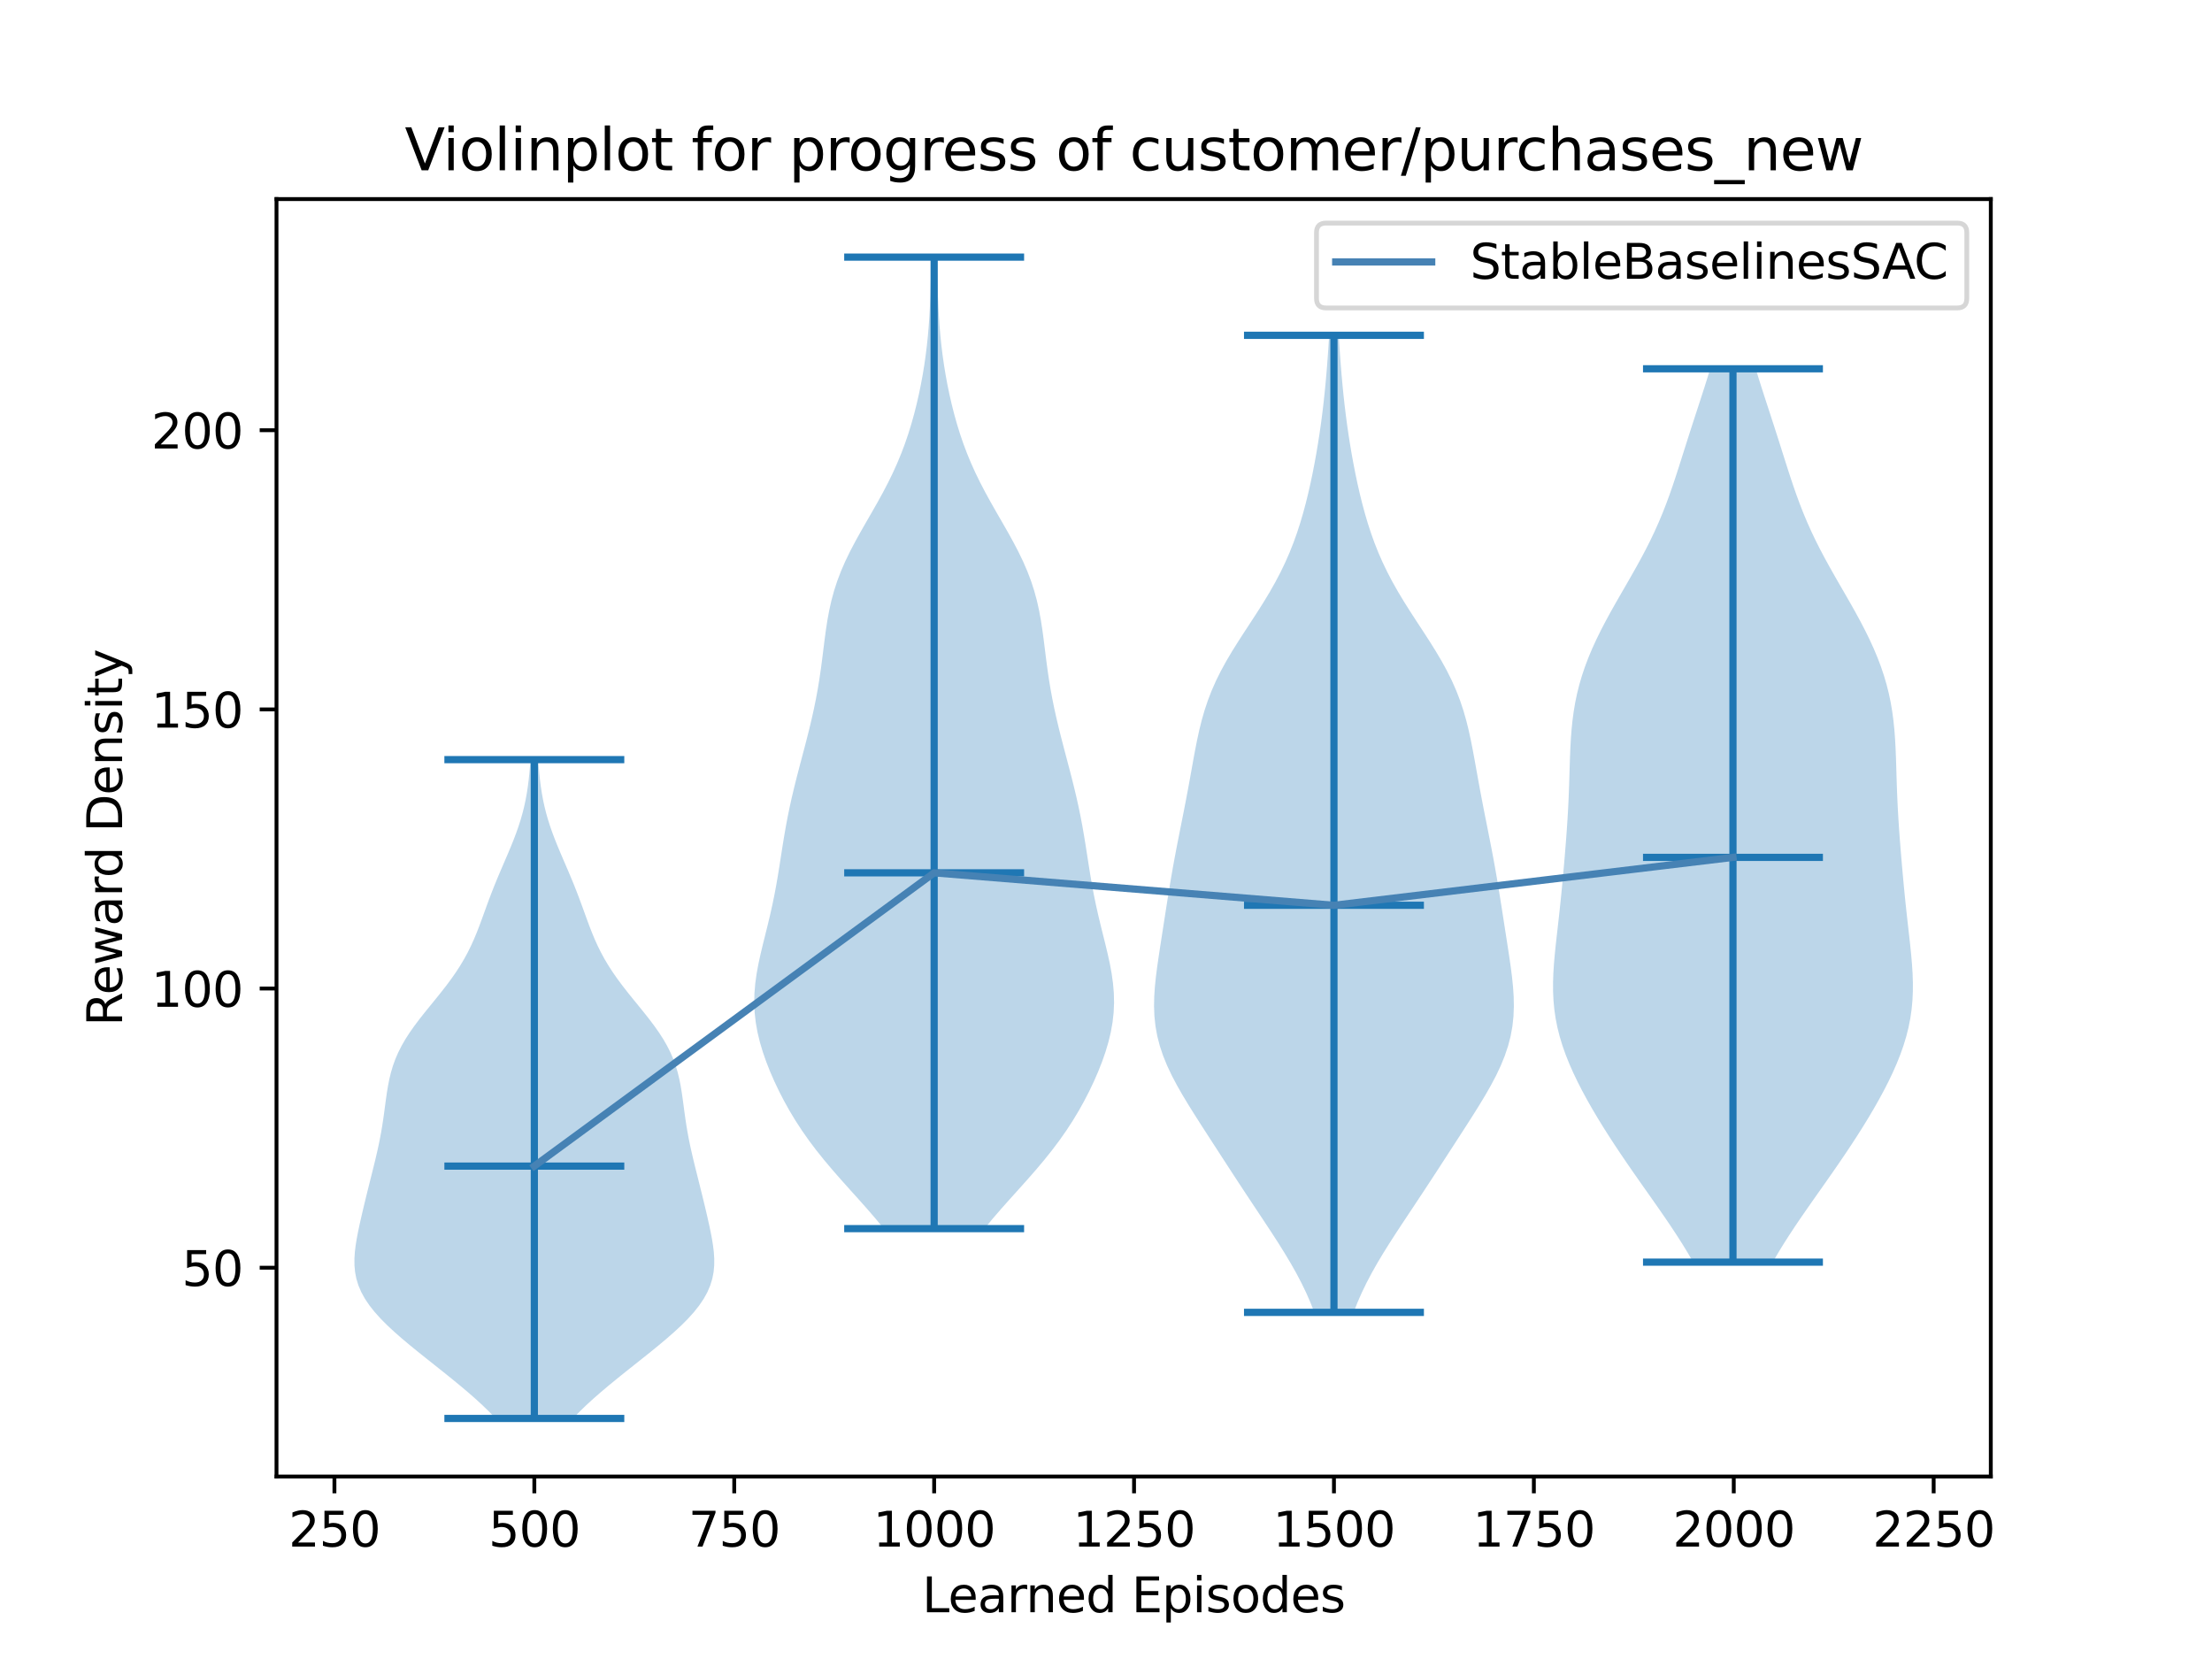 <?xml version="1.0" encoding="utf-8" standalone="no"?>
<!DOCTYPE svg PUBLIC "-//W3C//DTD SVG 1.1//EN"
  "http://www.w3.org/Graphics/SVG/1.1/DTD/svg11.dtd">
<svg xmlns:xlink="http://www.w3.org/1999/xlink" width="460.8pt" height="345.6pt" viewBox="0 0 460.8 345.6" xmlns="http://www.w3.org/2000/svg" version="1.1">
 <defs>
  <style type="text/css">*{stroke-linejoin: round; stroke-linecap: butt}</style>
 </defs>
 <g id="figure_1">
  <g id="patch_1">
   <path d="M 0 345.6 
L 460.8 345.6 
L 460.8 0 
L 0 0 
z
" style="fill: #ffffff"/>
  </g>
  <g id="axes_1">
   <g id="patch_2">
    <path d="M 57.6 307.584 
L 414.72 307.584 
L 414.72 41.472 
L 57.6 41.472 
z
" style="fill: #ffffff"/>
   </g>
   <g id="PolyCollection_1">
    <path d="M 119.372 295.488 
L 103.252 295.488 
L 101.918 294.102 
L 100.488 292.715 
L 98.972 291.329 
L 97.383 289.943 
L 95.736 288.557 
L 94.043 287.17 
L 92.318 285.784 
L 90.575 284.398 
L 88.83 283.011 
L 87.097 281.625 
L 85.395 280.239 
L 83.742 278.852 
L 82.159 277.466 
L 80.667 276.08 
L 79.287 274.694 
L 78.041 273.307 
L 76.945 271.921 
L 76.012 270.535 
L 75.25 269.148 
L 74.66 267.762 
L 74.237 266.376 
L 73.969 264.99 
L 73.841 263.603 
L 73.833 262.217 
L 73.922 260.831 
L 74.089 259.444 
L 74.313 258.058 
L 74.577 256.672 
L 74.868 255.285 
L 75.177 253.899 
L 75.497 252.513 
L 75.826 251.127 
L 76.161 249.74 
L 76.501 248.354 
L 76.846 246.968 
L 77.194 245.581 
L 77.542 244.195 
L 77.887 242.809 
L 78.224 241.423 
L 78.548 240.036 
L 78.853 238.65 
L 79.137 237.264 
L 79.396 235.877 
L 79.63 234.491 
L 79.841 233.105 
L 80.035 231.718 
L 80.219 230.332 
L 80.405 228.946 
L 80.605 227.56 
L 80.835 226.173 
L 81.11 224.787 
L 81.447 223.401 
L 81.86 222.014 
L 82.362 220.628 
L 82.96 219.242 
L 83.66 217.856 
L 84.46 216.469 
L 85.354 215.083 
L 86.331 213.697 
L 87.377 212.31 
L 88.472 210.924 
L 89.595 209.538 
L 90.724 208.151 
L 91.84 206.765 
L 92.922 205.379 
L 93.956 203.993 
L 94.928 202.606 
L 95.83 201.22 
L 96.659 199.834 
L 97.415 198.447 
L 98.102 197.061 
L 98.73 195.675 
L 99.307 194.289 
L 99.847 192.902 
L 100.362 191.516 
L 100.865 190.13 
L 101.367 188.743 
L 101.878 187.357 
L 102.404 185.971 
L 102.95 184.585 
L 103.515 183.198 
L 104.098 181.812 
L 104.692 180.426 
L 105.29 179.039 
L 105.884 177.653 
L 106.464 176.267 
L 107.021 174.88 
L 107.546 173.494 
L 108.032 172.108 
L 108.473 170.722 
L 108.867 169.335 
L 109.211 167.949 
L 109.507 166.563 
L 109.758 165.176 
L 109.967 163.79 
L 110.141 162.404 
L 110.284 161.018 
L 110.404 159.631 
L 110.505 158.245 
L 112.119 158.245 
L 112.119 158.245 
L 112.22 159.631 
L 112.34 161.018 
L 112.483 162.404 
L 112.657 163.79 
L 112.866 165.176 
L 113.117 166.563 
L 113.413 167.949 
L 113.758 169.335 
L 114.151 170.722 
L 114.592 172.108 
L 115.078 173.494 
L 115.603 174.88 
L 116.16 176.267 
L 116.74 177.653 
L 117.334 179.039 
L 117.932 180.426 
L 118.526 181.812 
L 119.109 183.198 
L 119.674 184.585 
L 120.22 185.971 
L 120.746 187.357 
L 121.257 188.743 
L 121.759 190.13 
L 122.262 191.516 
L 122.777 192.902 
L 123.317 194.289 
L 123.894 195.675 
L 124.522 197.061 
L 125.21 198.447 
L 125.966 199.834 
L 126.794 201.22 
L 127.697 202.606 
L 128.668 203.993 
L 129.702 205.379 
L 130.784 206.765 
L 131.9 208.151 
L 133.03 209.538 
L 134.153 210.924 
L 135.247 212.31 
L 136.293 213.697 
L 137.27 215.083 
L 138.165 216.469 
L 138.964 217.856 
L 139.664 219.242 
L 140.262 220.628 
L 140.764 222.014 
L 141.177 223.401 
L 141.514 224.787 
L 141.789 226.173 
L 142.019 227.56 
L 142.219 228.946 
L 142.405 230.332 
L 142.589 231.718 
L 142.783 233.105 
L 142.994 234.491 
L 143.228 235.877 
L 143.487 237.264 
L 143.771 238.65 
L 144.076 240.036 
L 144.4 241.423 
L 144.737 242.809 
L 145.082 244.195 
L 145.43 245.581 
L 145.778 246.968 
L 146.123 248.354 
L 146.463 249.74 
L 146.798 251.127 
L 147.127 252.513 
L 147.447 253.899 
L 147.756 255.285 
L 148.047 256.672 
L 148.312 258.058 
L 148.535 259.444 
L 148.702 260.831 
L 148.791 262.217 
L 148.783 263.603 
L 148.655 264.99 
L 148.387 266.376 
L 147.964 267.762 
L 147.374 269.148 
L 146.612 270.535 
L 145.679 271.921 
L 144.583 273.307 
L 143.337 274.694 
L 141.957 276.08 
L 140.465 277.466 
L 138.882 278.852 
L 137.229 280.239 
L 135.527 281.625 
L 133.794 283.011 
L 132.049 284.398 
L 130.306 285.784 
L 128.582 287.17 
L 126.888 288.557 
L 125.241 289.943 
L 123.652 291.329 
L 122.136 292.715 
L 120.706 294.102 
L 119.372 295.488 
z
" clip-path="url(#pfdbe1cafb4)" style="fill: #1f77b4; fill-opacity: 0.3"/>
   </g>
   <g id="PolyCollection_2">
    <path d="M 205.087 255.943 
L 184.112 255.943 
L 182.429 253.899 
L 180.662 251.855 
L 178.842 249.811 
L 177.001 247.767 
L 175.172 245.722 
L 173.383 243.678 
L 171.662 241.634 
L 170.026 239.59 
L 168.488 237.546 
L 167.054 235.501 
L 165.722 233.457 
L 164.49 231.413 
L 163.35 229.369 
L 162.295 227.325 
L 161.322 225.28 
L 160.43 223.236 
L 159.623 221.192 
L 158.91 219.148 
L 158.3 217.104 
L 157.807 215.059 
L 157.441 213.015 
L 157.211 210.971 
L 157.12 208.927 
L 157.166 206.883 
L 157.34 204.838 
L 157.626 202.794 
L 158.003 200.75 
L 158.45 198.706 
L 158.939 196.662 
L 159.448 194.618 
L 159.955 192.573 
L 160.443 190.529 
L 160.9 188.485 
L 161.321 186.441 
L 161.705 184.397 
L 162.057 182.352 
L 162.387 180.308 
L 162.705 178.264 
L 163.024 176.22 
L 163.357 174.176 
L 163.713 172.131 
L 164.1 170.087 
L 164.521 168.043 
L 164.976 165.999 
L 165.462 163.955 
L 165.975 161.91 
L 166.506 159.866 
L 167.046 157.822 
L 167.586 155.778 
L 168.116 153.734 
L 168.629 151.689 
L 169.115 149.645 
L 169.568 147.601 
L 169.984 145.557 
L 170.359 143.513 
L 170.694 141.468 
L 170.994 139.424 
L 171.265 137.38 
L 171.52 135.336 
L 171.775 133.292 
L 172.049 131.247 
L 172.364 129.203 
L 172.74 127.159 
L 173.197 125.115 
L 173.752 123.071 
L 174.416 121.026 
L 175.194 118.982 
L 176.082 116.938 
L 177.07 114.894 
L 178.142 112.85 
L 179.275 110.805 
L 180.444 108.761 
L 181.623 106.717 
L 182.786 104.673 
L 183.911 102.629 
L 184.98 100.585 
L 185.98 98.54 
L 186.905 96.496 
L 187.751 94.452 
L 188.521 92.408 
L 189.218 90.364 
L 189.85 88.319 
L 190.422 86.275 
L 190.94 84.231 
L 191.409 82.187 
L 191.832 80.143 
L 192.21 78.098 
L 192.545 76.054 
L 192.837 74.01 
L 193.088 71.966 
L 193.299 69.922 
L 193.472 67.877 
L 193.61 65.833 
L 193.719 63.789 
L 193.803 61.745 
L 193.867 59.701 
L 193.918 57.656 
L 193.96 55.612 
L 193.997 53.568 
L 195.202 53.568 
L 195.202 53.568 
L 195.239 55.612 
L 195.281 57.656 
L 195.332 59.701 
L 195.396 61.745 
L 195.48 63.789 
L 195.589 65.833 
L 195.727 67.877 
L 195.9 69.922 
L 196.111 71.966 
L 196.362 74.01 
L 196.654 76.054 
L 196.989 78.098 
L 197.368 80.143 
L 197.79 82.187 
L 198.259 84.231 
L 198.777 86.275 
L 199.349 88.319 
L 199.981 90.364 
L 200.679 92.408 
L 201.448 94.452 
L 202.295 96.496 
L 203.219 98.54 
L 204.219 100.585 
L 205.288 102.629 
L 206.413 104.673 
L 207.576 106.717 
L 208.755 108.761 
L 209.924 110.805 
L 211.057 112.85 
L 212.129 114.894 
L 213.117 116.938 
L 214.005 118.982 
L 214.783 121.026 
L 215.447 123.071 
L 216.002 125.115 
L 216.459 127.159 
L 216.835 129.203 
L 217.15 131.247 
L 217.424 133.292 
L 217.679 135.336 
L 217.934 137.38 
L 218.206 139.424 
L 218.505 141.468 
L 218.84 143.513 
L 219.216 145.557 
L 219.631 147.601 
L 220.084 149.645 
L 220.57 151.689 
L 221.083 153.734 
L 221.613 155.778 
L 222.153 157.822 
L 222.693 159.866 
L 223.224 161.91 
L 223.737 163.955 
L 224.223 165.999 
L 224.679 168.043 
L 225.099 170.087 
L 225.486 172.131 
L 225.842 174.176 
L 226.175 176.22 
L 226.494 178.264 
L 226.813 180.308 
L 227.142 182.352 
L 227.494 184.397 
L 227.878 186.441 
L 228.299 188.485 
L 228.756 190.529 
L 229.244 192.573 
L 229.751 194.618 
L 230.26 196.662 
L 230.75 198.706 
L 231.196 200.75 
L 231.574 202.794 
L 231.859 204.838 
L 232.033 206.883 
L 232.079 208.927 
L 231.988 210.971 
L 231.758 213.015 
L 231.392 215.059 
L 230.899 217.104 
L 230.289 219.148 
L 229.576 221.192 
L 228.769 223.236 
L 227.877 225.28 
L 226.904 227.325 
L 225.849 229.369 
L 224.709 231.413 
L 223.477 233.457 
L 222.145 235.501 
L 220.711 237.546 
L 219.173 239.59 
L 217.537 241.634 
L 215.816 243.678 
L 214.028 245.722 
L 212.198 247.767 
L 210.357 249.811 
L 208.537 251.855 
L 206.77 253.899 
L 205.087 255.943 
z
" clip-path="url(#pfdbe1cafb4)" style="fill: #1f77b4; fill-opacity: 0.3"/>
   </g>
   <g id="PolyCollection_3">
    <path d="M 281.979 273.39 
L 273.795 273.39 
L 272.989 271.334 
L 272.087 269.278 
L 271.092 267.222 
L 270.009 265.166 
L 268.847 263.11 
L 267.617 261.054 
L 266.333 258.998 
L 265.008 256.942 
L 263.657 254.886 
L 262.293 252.83 
L 260.926 250.774 
L 259.564 248.718 
L 258.211 246.662 
L 256.866 244.606 
L 255.528 242.55 
L 254.195 240.494 
L 252.862 238.438 
L 251.532 236.383 
L 250.206 234.327 
L 248.893 232.271 
L 247.607 230.215 
L 246.366 228.159 
L 245.191 226.103 
L 244.106 224.047 
L 243.135 221.991 
L 242.298 219.935 
L 241.609 217.879 
L 241.078 215.823 
L 240.707 213.767 
L 240.488 211.711 
L 240.408 209.655 
L 240.448 207.599 
L 240.585 205.543 
L 240.797 203.487 
L 241.06 201.431 
L 241.356 199.376 
L 241.668 197.32 
L 241.987 195.264 
L 242.307 193.208 
L 242.626 191.152 
L 242.946 189.096 
L 243.27 187.04 
L 243.602 184.984 
L 243.947 182.928 
L 244.306 180.872 
L 244.68 178.816 
L 245.069 176.76 
L 245.47 174.704 
L 245.877 172.648 
L 246.287 170.592 
L 246.693 168.536 
L 247.091 166.48 
L 247.478 164.425 
L 247.855 162.369 
L 248.225 160.313 
L 248.594 158.257 
L 248.975 156.201 
L 249.381 154.145 
L 249.83 152.089 
L 250.341 150.033 
L 250.931 147.977 
L 251.617 145.921 
L 252.411 143.865 
L 253.319 141.809 
L 254.34 139.753 
L 255.468 137.697 
L 256.685 135.641 
L 257.972 133.585 
L 259.302 131.529 
L 260.649 129.473 
L 261.983 127.418 
L 263.28 125.362 
L 264.519 123.306 
L 265.683 121.25 
L 266.761 119.194 
L 267.751 117.138 
L 268.65 115.082 
L 269.465 113.026 
L 270.201 110.97 
L 270.867 108.914 
L 271.471 106.858 
L 272.023 104.802 
L 272.53 102.746 
L 272.997 100.69 
L 273.429 98.634 
L 273.831 96.578 
L 274.204 94.522 
L 274.55 92.466 
L 274.871 90.411 
L 275.166 88.355 
L 275.437 86.299 
L 275.685 84.243 
L 275.91 82.187 
L 276.114 80.131 
L 276.299 78.075 
L 276.467 76.019 
L 276.619 73.963 
L 276.758 71.907 
L 276.885 69.851 
L 278.889 69.851 
L 278.889 69.851 
L 279.016 71.907 
L 279.155 73.963 
L 279.307 76.019 
L 279.475 78.075 
L 279.66 80.131 
L 279.864 82.187 
L 280.089 84.243 
L 280.337 86.299 
L 280.608 88.355 
L 280.903 90.411 
L 281.224 92.466 
L 281.57 94.522 
L 281.943 96.578 
L 282.345 98.634 
L 282.777 100.69 
L 283.244 102.746 
L 283.751 104.802 
L 284.303 106.858 
L 284.907 108.914 
L 285.573 110.97 
L 286.309 113.026 
L 287.124 115.082 
L 288.023 117.138 
L 289.013 119.194 
L 290.091 121.25 
L 291.255 123.306 
L 292.494 125.362 
L 293.791 127.418 
L 295.125 129.473 
L 296.472 131.529 
L 297.802 133.585 
L 299.089 135.641 
L 300.306 137.697 
L 301.434 139.753 
L 302.455 141.809 
L 303.363 143.865 
L 304.157 145.921 
L 304.843 147.977 
L 305.433 150.033 
L 305.944 152.089 
L 306.393 154.145 
L 306.799 156.201 
L 307.18 158.257 
L 307.549 160.313 
L 307.919 162.369 
L 308.296 164.425 
L 308.683 166.48 
L 309.081 168.536 
L 309.487 170.592 
L 309.897 172.648 
L 310.304 174.704 
L 310.705 176.76 
L 311.094 178.816 
L 311.468 180.872 
L 311.827 182.928 
L 312.172 184.984 
L 312.504 187.04 
L 312.828 189.096 
L 313.148 191.152 
L 313.467 193.208 
L 313.787 195.264 
L 314.106 197.32 
L 314.418 199.376 
L 314.714 201.431 
L 314.977 203.487 
L 315.189 205.543 
L 315.326 207.599 
L 315.366 209.655 
L 315.286 211.711 
L 315.067 213.767 
L 314.696 215.823 
L 314.165 217.879 
L 313.476 219.935 
L 312.639 221.991 
L 311.668 224.047 
L 310.583 226.103 
L 309.409 228.159 
L 308.167 230.215 
L 306.881 232.271 
L 305.568 234.327 
L 304.242 236.383 
L 302.912 238.438 
L 301.579 240.494 
L 300.246 242.55 
L 298.908 244.606 
L 297.563 246.662 
L 296.21 248.718 
L 294.848 250.774 
L 293.481 252.83 
L 292.117 254.886 
L 290.766 256.942 
L 289.442 258.998 
L 288.157 261.054 
L 286.927 263.11 
L 285.765 265.166 
L 284.682 267.222 
L 283.687 269.278 
L 282.785 271.334 
L 281.979 273.39 
z
" clip-path="url(#pfdbe1cafb4)" style="fill: #1f77b4; fill-opacity: 0.3"/>
   </g>
   <g id="PolyCollection_4">
    <path d="M 369.303 262.922 
L 352.713 262.922 
L 351.624 261.042 
L 350.476 259.162 
L 349.277 257.283 
L 348.035 255.403 
L 346.758 253.523 
L 345.457 251.644 
L 344.14 249.764 
L 342.816 247.884 
L 341.494 246.004 
L 340.179 244.125 
L 338.881 242.245 
L 337.603 240.365 
L 336.35 238.485 
L 335.128 236.606 
L 333.938 234.726 
L 332.786 232.846 
L 331.673 230.967 
L 330.605 229.087 
L 329.587 227.207 
L 328.625 225.327 
L 327.726 223.448 
L 326.897 221.568 
L 326.147 219.688 
L 325.484 217.809 
L 324.913 215.929 
L 324.44 214.049 
L 324.068 212.169 
L 323.795 210.29 
L 323.62 208.41 
L 323.534 206.53 
L 323.529 204.651 
L 323.592 202.771 
L 323.711 200.891 
L 323.872 199.011 
L 324.061 197.132 
L 324.268 195.252 
L 324.481 193.372 
L 324.693 191.492 
L 324.9 189.613 
L 325.099 187.733 
L 325.288 185.853 
L 325.468 183.974 
L 325.641 182.094 
L 325.807 180.214 
L 325.968 178.334 
L 326.121 176.455 
L 326.268 174.575 
L 326.404 172.695 
L 326.529 170.816 
L 326.64 168.936 
L 326.736 167.056 
L 326.817 165.176 
L 326.884 163.297 
L 326.943 161.417 
L 326.999 159.537 
L 327.061 157.658 
L 327.138 155.778 
L 327.242 153.898 
L 327.384 152.018 
L 327.574 150.139 
L 327.824 148.259 
L 328.141 146.379 
L 328.532 144.499 
L 329.002 142.62 
L 329.554 140.74 
L 330.187 138.86 
L 330.9 136.981 
L 331.689 135.101 
L 332.549 133.221 
L 333.472 131.341 
L 334.45 129.462 
L 335.472 127.582 
L 336.528 125.702 
L 337.605 123.823 
L 338.691 121.943 
L 339.771 120.063 
L 340.835 118.183 
L 341.869 116.304 
L 342.863 114.424 
L 343.811 112.544 
L 344.706 110.665 
L 345.547 108.785 
L 346.334 106.905 
L 347.071 105.025 
L 347.764 103.146 
L 348.421 101.266 
L 349.049 99.386 
L 349.658 97.506 
L 350.257 95.627 
L 350.851 93.747 
L 351.447 91.867 
L 352.047 89.988 
L 352.654 88.108 
L 353.265 86.228 
L 353.879 84.348 
L 354.49 82.469 
L 355.096 80.589 
L 355.688 78.709 
L 356.263 76.83 
L 365.753 76.83 
L 365.753 76.83 
L 366.327 78.709 
L 366.92 80.589 
L 367.525 82.469 
L 368.137 84.348 
L 368.751 86.228 
L 369.362 88.108 
L 369.968 89.988 
L 370.569 91.867 
L 371.165 93.747 
L 371.759 95.627 
L 372.358 97.506 
L 372.967 99.386 
L 373.595 101.266 
L 374.252 103.146 
L 374.945 105.025 
L 375.682 106.905 
L 376.469 108.785 
L 377.31 110.665 
L 378.205 112.544 
L 379.153 114.424 
L 380.147 116.304 
L 381.181 118.183 
L 382.244 120.063 
L 383.325 121.943 
L 384.411 123.823 
L 385.488 125.702 
L 386.544 127.582 
L 387.566 129.462 
L 388.544 131.341 
L 389.467 133.221 
L 390.327 135.101 
L 391.116 136.981 
L 391.829 138.86 
L 392.462 140.74 
L 393.013 142.62 
L 393.484 144.499 
L 393.875 146.379 
L 394.192 148.259 
L 394.442 150.139 
L 394.632 152.018 
L 394.774 153.898 
L 394.878 155.778 
L 394.955 157.658 
L 395.017 159.537 
L 395.073 161.417 
L 395.131 163.297 
L 395.199 165.176 
L 395.28 167.056 
L 395.376 168.936 
L 395.487 170.816 
L 395.612 172.695 
L 395.748 174.575 
L 395.894 176.455 
L 396.048 178.334 
L 396.208 180.214 
L 396.375 182.094 
L 396.547 183.974 
L 396.728 185.853 
L 396.917 187.733 
L 397.116 189.613 
L 397.323 191.492 
L 397.535 193.372 
L 397.748 195.252 
L 397.955 197.132 
L 398.144 199.011 
L 398.305 200.891 
L 398.424 202.771 
L 398.487 204.651 
L 398.482 206.53 
L 398.396 208.41 
L 398.22 210.29 
L 397.948 212.169 
L 397.576 214.049 
L 397.103 215.929 
L 396.532 217.809 
L 395.868 219.688 
L 395.118 221.568 
L 394.29 223.448 
L 393.39 225.327 
L 392.428 227.207 
L 391.41 229.087 
L 390.343 230.967 
L 389.23 232.846 
L 388.077 234.726 
L 386.888 236.606 
L 385.665 238.485 
L 384.413 240.365 
L 383.135 242.245 
L 381.836 244.125 
L 380.522 246.004 
L 379.2 247.884 
L 377.876 249.764 
L 376.559 251.644 
L 375.257 253.523 
L 373.981 255.403 
L 372.739 257.283 
L 371.54 259.162 
L 370.392 261.042 
L 369.303 262.922 
z
" clip-path="url(#pfdbe1cafb4)" style="fill: #1f77b4; fill-opacity: 0.3"/>
   </g>
   <g id="matplotlib.axis_1">
    <g id="xtick_1">
     <g id="line2d_1">
      <defs>
       <path id="m5c139b6ba5" d="M 0 0 
L 0 3.5 
" style="stroke: #000000; stroke-width: 0.8"/>
      </defs>
      <g>
       <use xlink:href="#m5c139b6ba5" x="69.668" y="307.584" style="stroke: #000000; stroke-width: 0.8"/>
      </g>
     </g>
     <g id="text_1">
      <!-- 250 -->
      <g transform="translate(60.125 322.182)scale(0.1 -0.1)">
       <defs>
        <path id="DejaVuSans-32" d="M 1228 531 
L 3431 531 
L 3431 0 
L 469 0 
L 469 531 
Q 828 903 1448 1529 
Q 2069 2156 2228 2338 
Q 2531 2678 2651 2914 
Q 2772 3150 2772 3378 
Q 2772 3750 2511 3984 
Q 2250 4219 1831 4219 
Q 1534 4219 1204 4116 
Q 875 4013 500 3803 
L 500 4441 
Q 881 4594 1212 4672 
Q 1544 4750 1819 4750 
Q 2544 4750 2975 4387 
Q 3406 4025 3406 3419 
Q 3406 3131 3298 2873 
Q 3191 2616 2906 2266 
Q 2828 2175 2409 1742 
Q 1991 1309 1228 531 
z
" transform="scale(0.016)"/>
        <path id="DejaVuSans-35" d="M 691 4666 
L 3169 4666 
L 3169 4134 
L 1269 4134 
L 1269 2991 
Q 1406 3038 1543 3061 
Q 1681 3084 1819 3084 
Q 2600 3084 3056 2656 
Q 3513 2228 3513 1497 
Q 3513 744 3044 326 
Q 2575 -91 1722 -91 
Q 1428 -91 1123 -41 
Q 819 9 494 109 
L 494 744 
Q 775 591 1075 516 
Q 1375 441 1709 441 
Q 2250 441 2565 725 
Q 2881 1009 2881 1497 
Q 2881 1984 2565 2268 
Q 2250 2553 1709 2553 
Q 1456 2553 1204 2497 
Q 953 2441 691 2322 
L 691 4666 
z
" transform="scale(0.016)"/>
        <path id="DejaVuSans-30" d="M 2034 4250 
Q 1547 4250 1301 3770 
Q 1056 3291 1056 2328 
Q 1056 1369 1301 889 
Q 1547 409 2034 409 
Q 2525 409 2770 889 
Q 3016 1369 3016 2328 
Q 3016 3291 2770 3770 
Q 2525 4250 2034 4250 
z
M 2034 4750 
Q 2819 4750 3233 4129 
Q 3647 3509 3647 2328 
Q 3647 1150 3233 529 
Q 2819 -91 2034 -91 
Q 1250 -91 836 529 
Q 422 1150 422 2328 
Q 422 3509 836 4129 
Q 1250 4750 2034 4750 
z
" transform="scale(0.016)"/>
       </defs>
       <use xlink:href="#DejaVuSans-32"/>
       <use xlink:href="#DejaVuSans-35" x="63.623"/>
       <use xlink:href="#DejaVuSans-30" x="127.246"/>
      </g>
     </g>
    </g>
    <g id="xtick_2">
     <g id="line2d_2">
      <g>
       <use xlink:href="#m5c139b6ba5" x="111.312" y="307.584" style="stroke: #000000; stroke-width: 0.8"/>
      </g>
     </g>
     <g id="text_2">
      <!-- 500 -->
      <g transform="translate(101.768 322.182)scale(0.1 -0.1)">
       <use xlink:href="#DejaVuSans-35"/>
       <use xlink:href="#DejaVuSans-30" x="63.623"/>
       <use xlink:href="#DejaVuSans-30" x="127.246"/>
      </g>
     </g>
    </g>
    <g id="xtick_3">
     <g id="line2d_3">
      <g>
       <use xlink:href="#m5c139b6ba5" x="152.956" y="307.584" style="stroke: #000000; stroke-width: 0.8"/>
      </g>
     </g>
     <g id="text_3">
      <!-- 750 -->
      <g transform="translate(143.412 322.182)scale(0.1 -0.1)">
       <defs>
        <path id="DejaVuSans-37" d="M 525 4666 
L 3525 4666 
L 3525 4397 
L 1831 0 
L 1172 0 
L 2766 4134 
L 525 4134 
L 525 4666 
z
" transform="scale(0.016)"/>
       </defs>
       <use xlink:href="#DejaVuSans-37"/>
       <use xlink:href="#DejaVuSans-35" x="63.623"/>
       <use xlink:href="#DejaVuSans-30" x="127.246"/>
      </g>
     </g>
    </g>
    <g id="xtick_4">
     <g id="line2d_4">
      <g>
       <use xlink:href="#m5c139b6ba5" x="194.6" y="307.584" style="stroke: #000000; stroke-width: 0.8"/>
      </g>
     </g>
     <g id="text_4">
      <!-- 1000 -->
      <g transform="translate(181.875 322.182)scale(0.1 -0.1)">
       <defs>
        <path id="DejaVuSans-31" d="M 794 531 
L 1825 531 
L 1825 4091 
L 703 3866 
L 703 4441 
L 1819 4666 
L 2450 4666 
L 2450 531 
L 3481 531 
L 3481 0 
L 794 0 
L 794 531 
z
" transform="scale(0.016)"/>
       </defs>
       <use xlink:href="#DejaVuSans-31"/>
       <use xlink:href="#DejaVuSans-30" x="63.623"/>
       <use xlink:href="#DejaVuSans-30" x="127.246"/>
       <use xlink:href="#DejaVuSans-30" x="190.869"/>
      </g>
     </g>
    </g>
    <g id="xtick_5">
     <g id="line2d_5">
      <g>
       <use xlink:href="#m5c139b6ba5" x="236.243" y="307.584" style="stroke: #000000; stroke-width: 0.8"/>
      </g>
     </g>
     <g id="text_5">
      <!-- 1250 -->
      <g transform="translate(223.518 322.182)scale(0.1 -0.1)">
       <use xlink:href="#DejaVuSans-31"/>
       <use xlink:href="#DejaVuSans-32" x="63.623"/>
       <use xlink:href="#DejaVuSans-35" x="127.246"/>
       <use xlink:href="#DejaVuSans-30" x="190.869"/>
      </g>
     </g>
    </g>
    <g id="xtick_6">
     <g id="line2d_6">
      <g>
       <use xlink:href="#m5c139b6ba5" x="277.887" y="307.584" style="stroke: #000000; stroke-width: 0.8"/>
      </g>
     </g>
     <g id="text_6">
      <!-- 1500 -->
      <g transform="translate(265.162 322.182)scale(0.1 -0.1)">
       <use xlink:href="#DejaVuSans-31"/>
       <use xlink:href="#DejaVuSans-35" x="63.623"/>
       <use xlink:href="#DejaVuSans-30" x="127.246"/>
       <use xlink:href="#DejaVuSans-30" x="190.869"/>
      </g>
     </g>
    </g>
    <g id="xtick_7">
     <g id="line2d_7">
      <g>
       <use xlink:href="#m5c139b6ba5" x="319.531" y="307.584" style="stroke: #000000; stroke-width: 0.8"/>
      </g>
     </g>
     <g id="text_7">
      <!-- 1750 -->
      <g transform="translate(306.806 322.182)scale(0.1 -0.1)">
       <use xlink:href="#DejaVuSans-31"/>
       <use xlink:href="#DejaVuSans-37" x="63.623"/>
       <use xlink:href="#DejaVuSans-35" x="127.246"/>
       <use xlink:href="#DejaVuSans-30" x="190.869"/>
      </g>
     </g>
    </g>
    <g id="xtick_8">
     <g id="line2d_8">
      <g>
       <use xlink:href="#m5c139b6ba5" x="361.174" y="307.584" style="stroke: #000000; stroke-width: 0.8"/>
      </g>
     </g>
     <g id="text_8">
      <!-- 2000 -->
      <g transform="translate(348.449 322.182)scale(0.1 -0.1)">
       <use xlink:href="#DejaVuSans-32"/>
       <use xlink:href="#DejaVuSans-30" x="63.623"/>
       <use xlink:href="#DejaVuSans-30" x="127.246"/>
       <use xlink:href="#DejaVuSans-30" x="190.869"/>
      </g>
     </g>
    </g>
    <g id="xtick_9">
     <g id="line2d_9">
      <g>
       <use xlink:href="#m5c139b6ba5" x="402.818" y="307.584" style="stroke: #000000; stroke-width: 0.8"/>
      </g>
     </g>
     <g id="text_9">
      <!-- 2250 -->
      <g transform="translate(390.093 322.182)scale(0.1 -0.1)">
       <use xlink:href="#DejaVuSans-32"/>
       <use xlink:href="#DejaVuSans-32" x="63.623"/>
       <use xlink:href="#DejaVuSans-35" x="127.246"/>
       <use xlink:href="#DejaVuSans-30" x="190.869"/>
      </g>
     </g>
    </g>
    <g id="text_10">
     <!-- Learned Episodes -->
     <g transform="translate(192.102 335.861)scale(0.1 -0.1)">
      <defs>
       <path id="DejaVuSans-4c" d="M 628 4666 
L 1259 4666 
L 1259 531 
L 3531 531 
L 3531 0 
L 628 0 
L 628 4666 
z
" transform="scale(0.016)"/>
       <path id="DejaVuSans-65" d="M 3597 1894 
L 3597 1613 
L 953 1613 
Q 991 1019 1311 708 
Q 1631 397 2203 397 
Q 2534 397 2845 478 
Q 3156 559 3463 722 
L 3463 178 
Q 3153 47 2828 -22 
Q 2503 -91 2169 -91 
Q 1331 -91 842 396 
Q 353 884 353 1716 
Q 353 2575 817 3079 
Q 1281 3584 2069 3584 
Q 2775 3584 3186 3129 
Q 3597 2675 3597 1894 
z
M 3022 2063 
Q 3016 2534 2758 2815 
Q 2500 3097 2075 3097 
Q 1594 3097 1305 2825 
Q 1016 2553 972 2059 
L 3022 2063 
z
" transform="scale(0.016)"/>
       <path id="DejaVuSans-61" d="M 2194 1759 
Q 1497 1759 1228 1600 
Q 959 1441 959 1056 
Q 959 750 1161 570 
Q 1363 391 1709 391 
Q 2188 391 2477 730 
Q 2766 1069 2766 1631 
L 2766 1759 
L 2194 1759 
z
M 3341 1997 
L 3341 0 
L 2766 0 
L 2766 531 
Q 2569 213 2275 61 
Q 1981 -91 1556 -91 
Q 1019 -91 701 211 
Q 384 513 384 1019 
Q 384 1609 779 1909 
Q 1175 2209 1959 2209 
L 2766 2209 
L 2766 2266 
Q 2766 2663 2505 2880 
Q 2244 3097 1772 3097 
Q 1472 3097 1187 3025 
Q 903 2953 641 2809 
L 641 3341 
Q 956 3463 1253 3523 
Q 1550 3584 1831 3584 
Q 2591 3584 2966 3190 
Q 3341 2797 3341 1997 
z
" transform="scale(0.016)"/>
       <path id="DejaVuSans-72" d="M 2631 2963 
Q 2534 3019 2420 3045 
Q 2306 3072 2169 3072 
Q 1681 3072 1420 2755 
Q 1159 2438 1159 1844 
L 1159 0 
L 581 0 
L 581 3500 
L 1159 3500 
L 1159 2956 
Q 1341 3275 1631 3429 
Q 1922 3584 2338 3584 
Q 2397 3584 2469 3576 
Q 2541 3569 2628 3553 
L 2631 2963 
z
" transform="scale(0.016)"/>
       <path id="DejaVuSans-6e" d="M 3513 2113 
L 3513 0 
L 2938 0 
L 2938 2094 
Q 2938 2591 2744 2837 
Q 2550 3084 2163 3084 
Q 1697 3084 1428 2787 
Q 1159 2491 1159 1978 
L 1159 0 
L 581 0 
L 581 3500 
L 1159 3500 
L 1159 2956 
Q 1366 3272 1645 3428 
Q 1925 3584 2291 3584 
Q 2894 3584 3203 3211 
Q 3513 2838 3513 2113 
z
" transform="scale(0.016)"/>
       <path id="DejaVuSans-64" d="M 2906 2969 
L 2906 4863 
L 3481 4863 
L 3481 0 
L 2906 0 
L 2906 525 
Q 2725 213 2448 61 
Q 2172 -91 1784 -91 
Q 1150 -91 751 415 
Q 353 922 353 1747 
Q 353 2572 751 3078 
Q 1150 3584 1784 3584 
Q 2172 3584 2448 3432 
Q 2725 3281 2906 2969 
z
M 947 1747 
Q 947 1113 1208 752 
Q 1469 391 1925 391 
Q 2381 391 2643 752 
Q 2906 1113 2906 1747 
Q 2906 2381 2643 2742 
Q 2381 3103 1925 3103 
Q 1469 3103 1208 2742 
Q 947 2381 947 1747 
z
" transform="scale(0.016)"/>
       <path id="DejaVuSans-20" transform="scale(0.016)"/>
       <path id="DejaVuSans-45" d="M 628 4666 
L 3578 4666 
L 3578 4134 
L 1259 4134 
L 1259 2753 
L 3481 2753 
L 3481 2222 
L 1259 2222 
L 1259 531 
L 3634 531 
L 3634 0 
L 628 0 
L 628 4666 
z
" transform="scale(0.016)"/>
       <path id="DejaVuSans-70" d="M 1159 525 
L 1159 -1331 
L 581 -1331 
L 581 3500 
L 1159 3500 
L 1159 2969 
Q 1341 3281 1617 3432 
Q 1894 3584 2278 3584 
Q 2916 3584 3314 3078 
Q 3713 2572 3713 1747 
Q 3713 922 3314 415 
Q 2916 -91 2278 -91 
Q 1894 -91 1617 61 
Q 1341 213 1159 525 
z
M 3116 1747 
Q 3116 2381 2855 2742 
Q 2594 3103 2138 3103 
Q 1681 3103 1420 2742 
Q 1159 2381 1159 1747 
Q 1159 1113 1420 752 
Q 1681 391 2138 391 
Q 2594 391 2855 752 
Q 3116 1113 3116 1747 
z
" transform="scale(0.016)"/>
       <path id="DejaVuSans-69" d="M 603 3500 
L 1178 3500 
L 1178 0 
L 603 0 
L 603 3500 
z
M 603 4863 
L 1178 4863 
L 1178 4134 
L 603 4134 
L 603 4863 
z
" transform="scale(0.016)"/>
       <path id="DejaVuSans-73" d="M 2834 3397 
L 2834 2853 
Q 2591 2978 2328 3040 
Q 2066 3103 1784 3103 
Q 1356 3103 1142 2972 
Q 928 2841 928 2578 
Q 928 2378 1081 2264 
Q 1234 2150 1697 2047 
L 1894 2003 
Q 2506 1872 2764 1633 
Q 3022 1394 3022 966 
Q 3022 478 2636 193 
Q 2250 -91 1575 -91 
Q 1294 -91 989 -36 
Q 684 19 347 128 
L 347 722 
Q 666 556 975 473 
Q 1284 391 1588 391 
Q 1994 391 2212 530 
Q 2431 669 2431 922 
Q 2431 1156 2273 1281 
Q 2116 1406 1581 1522 
L 1381 1569 
Q 847 1681 609 1914 
Q 372 2147 372 2553 
Q 372 3047 722 3315 
Q 1072 3584 1716 3584 
Q 2034 3584 2315 3537 
Q 2597 3491 2834 3397 
z
" transform="scale(0.016)"/>
       <path id="DejaVuSans-6f" d="M 1959 3097 
Q 1497 3097 1228 2736 
Q 959 2375 959 1747 
Q 959 1119 1226 758 
Q 1494 397 1959 397 
Q 2419 397 2687 759 
Q 2956 1122 2956 1747 
Q 2956 2369 2687 2733 
Q 2419 3097 1959 3097 
z
M 1959 3584 
Q 2709 3584 3137 3096 
Q 3566 2609 3566 1747 
Q 3566 888 3137 398 
Q 2709 -91 1959 -91 
Q 1206 -91 779 398 
Q 353 888 353 1747 
Q 353 2609 779 3096 
Q 1206 3584 1959 3584 
z
" transform="scale(0.016)"/>
      </defs>
      <use xlink:href="#DejaVuSans-4c"/>
      <use xlink:href="#DejaVuSans-65" x="53.963"/>
      <use xlink:href="#DejaVuSans-61" x="115.486"/>
      <use xlink:href="#DejaVuSans-72" x="176.766"/>
      <use xlink:href="#DejaVuSans-6e" x="216.129"/>
      <use xlink:href="#DejaVuSans-65" x="279.508"/>
      <use xlink:href="#DejaVuSans-64" x="341.031"/>
      <use xlink:href="#DejaVuSans-20" x="404.508"/>
      <use xlink:href="#DejaVuSans-45" x="436.295"/>
      <use xlink:href="#DejaVuSans-70" x="499.479"/>
      <use xlink:href="#DejaVuSans-69" x="562.955"/>
      <use xlink:href="#DejaVuSans-73" x="590.738"/>
      <use xlink:href="#DejaVuSans-6f" x="642.838"/>
      <use xlink:href="#DejaVuSans-64" x="704.02"/>
      <use xlink:href="#DejaVuSans-65" x="767.496"/>
      <use xlink:href="#DejaVuSans-73" x="829.02"/>
     </g>
    </g>
   </g>
   <g id="matplotlib.axis_2">
    <g id="ytick_1">
     <g id="line2d_10">
      <defs>
       <path id="m45c3d0787e" d="M 0 0 
L -3.5 0 
" style="stroke: #000000; stroke-width: 0.8"/>
      </defs>
      <g>
       <use xlink:href="#m45c3d0787e" x="57.6" y="264.085" style="stroke: #000000; stroke-width: 0.8"/>
      </g>
     </g>
     <g id="text_11">
      <!-- 50 -->
      <g transform="translate(37.875 267.884)scale(0.1 -0.1)">
       <use xlink:href="#DejaVuSans-35"/>
       <use xlink:href="#DejaVuSans-30" x="63.623"/>
      </g>
     </g>
    </g>
    <g id="ytick_2">
     <g id="line2d_11">
      <g>
       <use xlink:href="#m45c3d0787e" x="57.6" y="205.931" style="stroke: #000000; stroke-width: 0.8"/>
      </g>
     </g>
     <g id="text_12">
      <!-- 100 -->
      <g transform="translate(31.512 209.73)scale(0.1 -0.1)">
       <use xlink:href="#DejaVuSans-31"/>
       <use xlink:href="#DejaVuSans-30" x="63.623"/>
       <use xlink:href="#DejaVuSans-30" x="127.246"/>
      </g>
     </g>
    </g>
    <g id="ytick_3">
     <g id="line2d_12">
      <g>
       <use xlink:href="#m45c3d0787e" x="57.6" y="147.777" style="stroke: #000000; stroke-width: 0.8"/>
      </g>
     </g>
     <g id="text_13">
      <!-- 150 -->
      <g transform="translate(31.512 151.576)scale(0.1 -0.1)">
       <use xlink:href="#DejaVuSans-31"/>
       <use xlink:href="#DejaVuSans-35" x="63.623"/>
       <use xlink:href="#DejaVuSans-30" x="127.246"/>
      </g>
     </g>
    </g>
    <g id="ytick_4">
     <g id="line2d_13">
      <g>
       <use xlink:href="#m45c3d0787e" x="57.6" y="89.623" style="stroke: #000000; stroke-width: 0.8"/>
      </g>
     </g>
     <g id="text_14">
      <!-- 200 -->
      <g transform="translate(31.512 93.423)scale(0.1 -0.1)">
       <use xlink:href="#DejaVuSans-32"/>
       <use xlink:href="#DejaVuSans-30" x="63.623"/>
       <use xlink:href="#DejaVuSans-30" x="127.246"/>
      </g>
     </g>
    </g>
    <g id="text_15">
     <!-- Reward Density -->
     <g transform="translate(25.433 213.747)rotate(-90)scale(0.1 -0.1)">
      <defs>
       <path id="DejaVuSans-52" d="M 2841 2188 
Q 3044 2119 3236 1894 
Q 3428 1669 3622 1275 
L 4263 0 
L 3584 0 
L 2988 1197 
Q 2756 1666 2539 1819 
Q 2322 1972 1947 1972 
L 1259 1972 
L 1259 0 
L 628 0 
L 628 4666 
L 2053 4666 
Q 2853 4666 3247 4331 
Q 3641 3997 3641 3322 
Q 3641 2881 3436 2590 
Q 3231 2300 2841 2188 
z
M 1259 4147 
L 1259 2491 
L 2053 2491 
Q 2509 2491 2742 2702 
Q 2975 2913 2975 3322 
Q 2975 3731 2742 3939 
Q 2509 4147 2053 4147 
L 1259 4147 
z
" transform="scale(0.016)"/>
       <path id="DejaVuSans-77" d="M 269 3500 
L 844 3500 
L 1563 769 
L 2278 3500 
L 2956 3500 
L 3675 769 
L 4391 3500 
L 4966 3500 
L 4050 0 
L 3372 0 
L 2619 2869 
L 1863 0 
L 1184 0 
L 269 3500 
z
" transform="scale(0.016)"/>
       <path id="DejaVuSans-44" d="M 1259 4147 
L 1259 519 
L 2022 519 
Q 2988 519 3436 956 
Q 3884 1394 3884 2338 
Q 3884 3275 3436 3711 
Q 2988 4147 2022 4147 
L 1259 4147 
z
M 628 4666 
L 1925 4666 
Q 3281 4666 3915 4102 
Q 4550 3538 4550 2338 
Q 4550 1131 3912 565 
Q 3275 0 1925 0 
L 628 0 
L 628 4666 
z
" transform="scale(0.016)"/>
       <path id="DejaVuSans-74" d="M 1172 4494 
L 1172 3500 
L 2356 3500 
L 2356 3053 
L 1172 3053 
L 1172 1153 
Q 1172 725 1289 603 
Q 1406 481 1766 481 
L 2356 481 
L 2356 0 
L 1766 0 
Q 1100 0 847 248 
Q 594 497 594 1153 
L 594 3053 
L 172 3053 
L 172 3500 
L 594 3500 
L 594 4494 
L 1172 4494 
z
" transform="scale(0.016)"/>
       <path id="DejaVuSans-79" d="M 2059 -325 
Q 1816 -950 1584 -1140 
Q 1353 -1331 966 -1331 
L 506 -1331 
L 506 -850 
L 844 -850 
Q 1081 -850 1212 -737 
Q 1344 -625 1503 -206 
L 1606 56 
L 191 3500 
L 800 3500 
L 1894 763 
L 2988 3500 
L 3597 3500 
L 2059 -325 
z
" transform="scale(0.016)"/>
      </defs>
      <use xlink:href="#DejaVuSans-52"/>
      <use xlink:href="#DejaVuSans-65" x="64.982"/>
      <use xlink:href="#DejaVuSans-77" x="126.506"/>
      <use xlink:href="#DejaVuSans-61" x="208.293"/>
      <use xlink:href="#DejaVuSans-72" x="269.572"/>
      <use xlink:href="#DejaVuSans-64" x="308.936"/>
      <use xlink:href="#DejaVuSans-20" x="372.412"/>
      <use xlink:href="#DejaVuSans-44" x="404.199"/>
      <use xlink:href="#DejaVuSans-65" x="481.201"/>
      <use xlink:href="#DejaVuSans-6e" x="542.725"/>
      <use xlink:href="#DejaVuSans-73" x="606.104"/>
      <use xlink:href="#DejaVuSans-69" x="658.203"/>
      <use xlink:href="#DejaVuSans-74" x="685.986"/>
      <use xlink:href="#DejaVuSans-79" x="725.195"/>
     </g>
    </g>
   </g>
   <g id="LineCollection_1">
    <path d="M 92.572 242.917 
L 130.052 242.917 
" clip-path="url(#pfdbe1cafb4)" style="fill: none; stroke: #1f77b4; stroke-width: 1.5"/>
    <path d="M 175.86 181.827 
L 213.339 181.827 
" clip-path="url(#pfdbe1cafb4)" style="fill: none; stroke: #1f77b4; stroke-width: 1.5"/>
    <path d="M 259.147 188.587 
L 296.627 188.587 
" clip-path="url(#pfdbe1cafb4)" style="fill: none; stroke: #1f77b4; stroke-width: 1.5"/>
    <path d="M 342.268 178.608 
L 379.748 178.608 
" clip-path="url(#pfdbe1cafb4)" style="fill: none; stroke: #1f77b4; stroke-width: 1.5"/>
   </g>
   <g id="LineCollection_2">
    <path d="M 92.572 158.245 
L 130.052 158.245 
" clip-path="url(#pfdbe1cafb4)" style="fill: none; stroke: #1f77b4; stroke-width: 1.5"/>
    <path d="M 175.86 53.568 
L 213.339 53.568 
" clip-path="url(#pfdbe1cafb4)" style="fill: none; stroke: #1f77b4; stroke-width: 1.5"/>
    <path d="M 259.147 69.851 
L 296.627 69.851 
" clip-path="url(#pfdbe1cafb4)" style="fill: none; stroke: #1f77b4; stroke-width: 1.5"/>
    <path d="M 342.268 76.83 
L 379.748 76.83 
" clip-path="url(#pfdbe1cafb4)" style="fill: none; stroke: #1f77b4; stroke-width: 1.5"/>
   </g>
   <g id="LineCollection_3">
    <path d="M 92.572 295.488 
L 130.052 295.488 
" clip-path="url(#pfdbe1cafb4)" style="fill: none; stroke: #1f77b4; stroke-width: 1.5"/>
    <path d="M 175.86 255.943 
L 213.339 255.943 
" clip-path="url(#pfdbe1cafb4)" style="fill: none; stroke: #1f77b4; stroke-width: 1.5"/>
    <path d="M 259.147 273.39 
L 296.627 273.39 
" clip-path="url(#pfdbe1cafb4)" style="fill: none; stroke: #1f77b4; stroke-width: 1.5"/>
    <path d="M 342.268 262.922 
L 379.748 262.922 
" clip-path="url(#pfdbe1cafb4)" style="fill: none; stroke: #1f77b4; stroke-width: 1.5"/>
   </g>
   <g id="LineCollection_4">
    <path d="M 111.312 295.488 
L 111.312 158.245 
" clip-path="url(#pfdbe1cafb4)" style="fill: none; stroke: #1f77b4; stroke-width: 1.5"/>
    <path d="M 194.6 255.943 
L 194.6 53.568 
" clip-path="url(#pfdbe1cafb4)" style="fill: none; stroke: #1f77b4; stroke-width: 1.5"/>
    <path d="M 277.887 273.39 
L 277.887 69.851 
" clip-path="url(#pfdbe1cafb4)" style="fill: none; stroke: #1f77b4; stroke-width: 1.5"/>
    <path d="M 361.008 262.922 
L 361.008 76.83 
" clip-path="url(#pfdbe1cafb4)" style="fill: none; stroke: #1f77b4; stroke-width: 1.5"/>
   </g>
   <g id="line2d_14">
    <path d="M 111.312 242.917 
L 194.6 181.827 
L 277.887 188.587 
L 361.008 178.608 
" clip-path="url(#pfdbe1cafb4)" style="fill: none; stroke: #4682b4; stroke-width: 1.5; stroke-linecap: square"/>
   </g>
   <g id="patch_3">
    <path d="M 57.6 307.584 
L 57.6 41.472 
" style="fill: none; stroke: #000000; stroke-width: 0.8; stroke-linejoin: miter; stroke-linecap: square"/>
   </g>
   <g id="patch_4">
    <path d="M 414.72 307.584 
L 414.72 41.472 
" style="fill: none; stroke: #000000; stroke-width: 0.8; stroke-linejoin: miter; stroke-linecap: square"/>
   </g>
   <g id="patch_5">
    <path d="M 57.6 307.584 
L 414.72 307.584 
" style="fill: none; stroke: #000000; stroke-width: 0.8; stroke-linejoin: miter; stroke-linecap: square"/>
   </g>
   <g id="patch_6">
    <path d="M 57.6 41.472 
L 414.72 41.472 
" style="fill: none; stroke: #000000; stroke-width: 0.8; stroke-linejoin: miter; stroke-linecap: square"/>
   </g>
   <g id="text_16">
    <!-- Violinplot for progress of customer/purchases_new -->
    <g transform="translate(84.32 35.472)scale(0.12 -0.12)">
     <defs>
      <path id="DejaVuSans-56" d="M 1831 0 
L 50 4666 
L 709 4666 
L 2188 738 
L 3669 4666 
L 4325 4666 
L 2547 0 
L 1831 0 
z
" transform="scale(0.016)"/>
      <path id="DejaVuSans-6c" d="M 603 4863 
L 1178 4863 
L 1178 0 
L 603 0 
L 603 4863 
z
" transform="scale(0.016)"/>
      <path id="DejaVuSans-66" d="M 2375 4863 
L 2375 4384 
L 1825 4384 
Q 1516 4384 1395 4259 
Q 1275 4134 1275 3809 
L 1275 3500 
L 2222 3500 
L 2222 3053 
L 1275 3053 
L 1275 0 
L 697 0 
L 697 3053 
L 147 3053 
L 147 3500 
L 697 3500 
L 697 3744 
Q 697 4328 969 4595 
Q 1241 4863 1831 4863 
L 2375 4863 
z
" transform="scale(0.016)"/>
      <path id="DejaVuSans-67" d="M 2906 1791 
Q 2906 2416 2648 2759 
Q 2391 3103 1925 3103 
Q 1463 3103 1205 2759 
Q 947 2416 947 1791 
Q 947 1169 1205 825 
Q 1463 481 1925 481 
Q 2391 481 2648 825 
Q 2906 1169 2906 1791 
z
M 3481 434 
Q 3481 -459 3084 -895 
Q 2688 -1331 1869 -1331 
Q 1566 -1331 1297 -1286 
Q 1028 -1241 775 -1147 
L 775 -588 
Q 1028 -725 1275 -790 
Q 1522 -856 1778 -856 
Q 2344 -856 2625 -561 
Q 2906 -266 2906 331 
L 2906 616 
Q 2728 306 2450 153 
Q 2172 0 1784 0 
Q 1141 0 747 490 
Q 353 981 353 1791 
Q 353 2603 747 3093 
Q 1141 3584 1784 3584 
Q 2172 3584 2450 3431 
Q 2728 3278 2906 2969 
L 2906 3500 
L 3481 3500 
L 3481 434 
z
" transform="scale(0.016)"/>
      <path id="DejaVuSans-63" d="M 3122 3366 
L 3122 2828 
Q 2878 2963 2633 3030 
Q 2388 3097 2138 3097 
Q 1578 3097 1268 2742 
Q 959 2388 959 1747 
Q 959 1106 1268 751 
Q 1578 397 2138 397 
Q 2388 397 2633 464 
Q 2878 531 3122 666 
L 3122 134 
Q 2881 22 2623 -34 
Q 2366 -91 2075 -91 
Q 1284 -91 818 406 
Q 353 903 353 1747 
Q 353 2603 823 3093 
Q 1294 3584 2113 3584 
Q 2378 3584 2631 3529 
Q 2884 3475 3122 3366 
z
" transform="scale(0.016)"/>
      <path id="DejaVuSans-75" d="M 544 1381 
L 544 3500 
L 1119 3500 
L 1119 1403 
Q 1119 906 1312 657 
Q 1506 409 1894 409 
Q 2359 409 2629 706 
Q 2900 1003 2900 1516 
L 2900 3500 
L 3475 3500 
L 3475 0 
L 2900 0 
L 2900 538 
Q 2691 219 2414 64 
Q 2138 -91 1772 -91 
Q 1169 -91 856 284 
Q 544 659 544 1381 
z
M 1991 3584 
L 1991 3584 
z
" transform="scale(0.016)"/>
      <path id="DejaVuSans-6d" d="M 3328 2828 
Q 3544 3216 3844 3400 
Q 4144 3584 4550 3584 
Q 5097 3584 5394 3201 
Q 5691 2819 5691 2113 
L 5691 0 
L 5113 0 
L 5113 2094 
Q 5113 2597 4934 2840 
Q 4756 3084 4391 3084 
Q 3944 3084 3684 2787 
Q 3425 2491 3425 1978 
L 3425 0 
L 2847 0 
L 2847 2094 
Q 2847 2600 2669 2842 
Q 2491 3084 2119 3084 
Q 1678 3084 1418 2786 
Q 1159 2488 1159 1978 
L 1159 0 
L 581 0 
L 581 3500 
L 1159 3500 
L 1159 2956 
Q 1356 3278 1631 3431 
Q 1906 3584 2284 3584 
Q 2666 3584 2933 3390 
Q 3200 3197 3328 2828 
z
" transform="scale(0.016)"/>
      <path id="DejaVuSans-2f" d="M 1625 4666 
L 2156 4666 
L 531 -594 
L 0 -594 
L 1625 4666 
z
" transform="scale(0.016)"/>
      <path id="DejaVuSans-68" d="M 3513 2113 
L 3513 0 
L 2938 0 
L 2938 2094 
Q 2938 2591 2744 2837 
Q 2550 3084 2163 3084 
Q 1697 3084 1428 2787 
Q 1159 2491 1159 1978 
L 1159 0 
L 581 0 
L 581 4863 
L 1159 4863 
L 1159 2956 
Q 1366 3272 1645 3428 
Q 1925 3584 2291 3584 
Q 2894 3584 3203 3211 
Q 3513 2838 3513 2113 
z
" transform="scale(0.016)"/>
      <path id="DejaVuSans-5f" d="M 3263 -1063 
L 3263 -1509 
L -63 -1509 
L -63 -1063 
L 3263 -1063 
z
" transform="scale(0.016)"/>
     </defs>
     <use xlink:href="#DejaVuSans-56"/>
     <use xlink:href="#DejaVuSans-69" x="66.158"/>
     <use xlink:href="#DejaVuSans-6f" x="93.941"/>
     <use xlink:href="#DejaVuSans-6c" x="155.123"/>
     <use xlink:href="#DejaVuSans-69" x="182.906"/>
     <use xlink:href="#DejaVuSans-6e" x="210.689"/>
     <use xlink:href="#DejaVuSans-70" x="274.068"/>
     <use xlink:href="#DejaVuSans-6c" x="337.545"/>
     <use xlink:href="#DejaVuSans-6f" x="365.328"/>
     <use xlink:href="#DejaVuSans-74" x="426.51"/>
     <use xlink:href="#DejaVuSans-20" x="465.719"/>
     <use xlink:href="#DejaVuSans-66" x="497.506"/>
     <use xlink:href="#DejaVuSans-6f" x="532.711"/>
     <use xlink:href="#DejaVuSans-72" x="593.893"/>
     <use xlink:href="#DejaVuSans-20" x="635.006"/>
     <use xlink:href="#DejaVuSans-70" x="666.793"/>
     <use xlink:href="#DejaVuSans-72" x="730.27"/>
     <use xlink:href="#DejaVuSans-6f" x="769.133"/>
     <use xlink:href="#DejaVuSans-67" x="830.314"/>
     <use xlink:href="#DejaVuSans-72" x="893.791"/>
     <use xlink:href="#DejaVuSans-65" x="932.654"/>
     <use xlink:href="#DejaVuSans-73" x="994.178"/>
     <use xlink:href="#DejaVuSans-73" x="1046.277"/>
     <use xlink:href="#DejaVuSans-20" x="1098.377"/>
     <use xlink:href="#DejaVuSans-6f" x="1130.164"/>
     <use xlink:href="#DejaVuSans-66" x="1191.346"/>
     <use xlink:href="#DejaVuSans-20" x="1226.551"/>
     <use xlink:href="#DejaVuSans-63" x="1258.338"/>
     <use xlink:href="#DejaVuSans-75" x="1313.318"/>
     <use xlink:href="#DejaVuSans-73" x="1376.697"/>
     <use xlink:href="#DejaVuSans-74" x="1428.797"/>
     <use xlink:href="#DejaVuSans-6f" x="1468.006"/>
     <use xlink:href="#DejaVuSans-6d" x="1529.188"/>
     <use xlink:href="#DejaVuSans-65" x="1626.6"/>
     <use xlink:href="#DejaVuSans-72" x="1688.123"/>
     <use xlink:href="#DejaVuSans-2f" x="1729.236"/>
     <use xlink:href="#DejaVuSans-70" x="1762.928"/>
     <use xlink:href="#DejaVuSans-75" x="1826.404"/>
     <use xlink:href="#DejaVuSans-72" x="1889.783"/>
     <use xlink:href="#DejaVuSans-63" x="1928.646"/>
     <use xlink:href="#DejaVuSans-68" x="1983.627"/>
     <use xlink:href="#DejaVuSans-61" x="2047.006"/>
     <use xlink:href="#DejaVuSans-73" x="2108.285"/>
     <use xlink:href="#DejaVuSans-65" x="2160.385"/>
     <use xlink:href="#DejaVuSans-73" x="2221.908"/>
     <use xlink:href="#DejaVuSans-5f" x="2274.008"/>
     <use xlink:href="#DejaVuSans-6e" x="2324.008"/>
     <use xlink:href="#DejaVuSans-65" x="2387.387"/>
     <use xlink:href="#DejaVuSans-77" x="2448.91"/>
    </g>
   </g>
   <g id="legend_1">
    <g id="patch_7">
     <path d="M 276.251 64.15 
L 407.72 64.15 
Q 409.72 64.15 409.72 62.15 
L 409.72 48.472 
Q 409.72 46.472 407.72 46.472 
L 276.251 46.472 
Q 274.251 46.472 274.251 48.472 
L 274.251 62.15 
Q 274.251 64.15 276.251 64.15 
z
" style="fill: #ffffff; opacity: 0.8; stroke: #cccccc; stroke-linejoin: miter"/>
    </g>
    <g id="line2d_15">
     <path d="M 278.251 54.57 
L 288.251 54.57 
L 298.251 54.57 
" style="fill: none; stroke: #4682b4; stroke-width: 1.5; stroke-linecap: square"/>
    </g>
    <g id="text_17">
     <!-- StableBaselinesSAC -->
     <g transform="translate(306.251 58.07)scale(0.1 -0.1)">
      <defs>
       <path id="DejaVuSans-53" d="M 3425 4513 
L 3425 3897 
Q 3066 4069 2747 4153 
Q 2428 4238 2131 4238 
Q 1616 4238 1336 4038 
Q 1056 3838 1056 3469 
Q 1056 3159 1242 3001 
Q 1428 2844 1947 2747 
L 2328 2669 
Q 3034 2534 3370 2195 
Q 3706 1856 3706 1288 
Q 3706 609 3251 259 
Q 2797 -91 1919 -91 
Q 1588 -91 1214 -16 
Q 841 59 441 206 
L 441 856 
Q 825 641 1194 531 
Q 1563 422 1919 422 
Q 2459 422 2753 634 
Q 3047 847 3047 1241 
Q 3047 1584 2836 1778 
Q 2625 1972 2144 2069 
L 1759 2144 
Q 1053 2284 737 2584 
Q 422 2884 422 3419 
Q 422 4038 858 4394 
Q 1294 4750 2059 4750 
Q 2388 4750 2728 4690 
Q 3069 4631 3425 4513 
z
" transform="scale(0.016)"/>
       <path id="DejaVuSans-62" d="M 3116 1747 
Q 3116 2381 2855 2742 
Q 2594 3103 2138 3103 
Q 1681 3103 1420 2742 
Q 1159 2381 1159 1747 
Q 1159 1113 1420 752 
Q 1681 391 2138 391 
Q 2594 391 2855 752 
Q 3116 1113 3116 1747 
z
M 1159 2969 
Q 1341 3281 1617 3432 
Q 1894 3584 2278 3584 
Q 2916 3584 3314 3078 
Q 3713 2572 3713 1747 
Q 3713 922 3314 415 
Q 2916 -91 2278 -91 
Q 1894 -91 1617 61 
Q 1341 213 1159 525 
L 1159 0 
L 581 0 
L 581 4863 
L 1159 4863 
L 1159 2969 
z
" transform="scale(0.016)"/>
       <path id="DejaVuSans-42" d="M 1259 2228 
L 1259 519 
L 2272 519 
Q 2781 519 3026 730 
Q 3272 941 3272 1375 
Q 3272 1813 3026 2020 
Q 2781 2228 2272 2228 
L 1259 2228 
z
M 1259 4147 
L 1259 2741 
L 2194 2741 
Q 2656 2741 2882 2914 
Q 3109 3088 3109 3444 
Q 3109 3797 2882 3972 
Q 2656 4147 2194 4147 
L 1259 4147 
z
M 628 4666 
L 2241 4666 
Q 2963 4666 3353 4366 
Q 3744 4066 3744 3513 
Q 3744 3084 3544 2831 
Q 3344 2578 2956 2516 
Q 3422 2416 3680 2098 
Q 3938 1781 3938 1306 
Q 3938 681 3513 340 
Q 3088 0 2303 0 
L 628 0 
L 628 4666 
z
" transform="scale(0.016)"/>
       <path id="DejaVuSans-41" d="M 2188 4044 
L 1331 1722 
L 3047 1722 
L 2188 4044 
z
M 1831 4666 
L 2547 4666 
L 4325 0 
L 3669 0 
L 3244 1197 
L 1141 1197 
L 716 0 
L 50 0 
L 1831 4666 
z
" transform="scale(0.016)"/>
       <path id="DejaVuSans-43" d="M 4122 4306 
L 4122 3641 
Q 3803 3938 3442 4084 
Q 3081 4231 2675 4231 
Q 1875 4231 1450 3742 
Q 1025 3253 1025 2328 
Q 1025 1406 1450 917 
Q 1875 428 2675 428 
Q 3081 428 3442 575 
Q 3803 722 4122 1019 
L 4122 359 
Q 3791 134 3420 21 
Q 3050 -91 2638 -91 
Q 1578 -91 968 557 
Q 359 1206 359 2328 
Q 359 3453 968 4101 
Q 1578 4750 2638 4750 
Q 3056 4750 3426 4639 
Q 3797 4528 4122 4306 
z
" transform="scale(0.016)"/>
      </defs>
      <use xlink:href="#DejaVuSans-53"/>
      <use xlink:href="#DejaVuSans-74" x="63.477"/>
      <use xlink:href="#DejaVuSans-61" x="102.686"/>
      <use xlink:href="#DejaVuSans-62" x="163.965"/>
      <use xlink:href="#DejaVuSans-6c" x="227.441"/>
      <use xlink:href="#DejaVuSans-65" x="255.225"/>
      <use xlink:href="#DejaVuSans-42" x="316.748"/>
      <use xlink:href="#DejaVuSans-61" x="385.352"/>
      <use xlink:href="#DejaVuSans-73" x="446.631"/>
      <use xlink:href="#DejaVuSans-65" x="498.73"/>
      <use xlink:href="#DejaVuSans-6c" x="560.254"/>
      <use xlink:href="#DejaVuSans-69" x="588.037"/>
      <use xlink:href="#DejaVuSans-6e" x="615.82"/>
      <use xlink:href="#DejaVuSans-65" x="679.199"/>
      <use xlink:href="#DejaVuSans-73" x="740.723"/>
      <use xlink:href="#DejaVuSans-53" x="792.822"/>
      <use xlink:href="#DejaVuSans-41" x="858.174"/>
      <use xlink:href="#DejaVuSans-43" x="924.832"/>
     </g>
    </g>
   </g>
  </g>
 </g>
 <defs>
  <clipPath id="pfdbe1cafb4">
   <rect x="57.6" y="41.472" width="357.12" height="266.112"/>
  </clipPath>
 </defs>
</svg>
